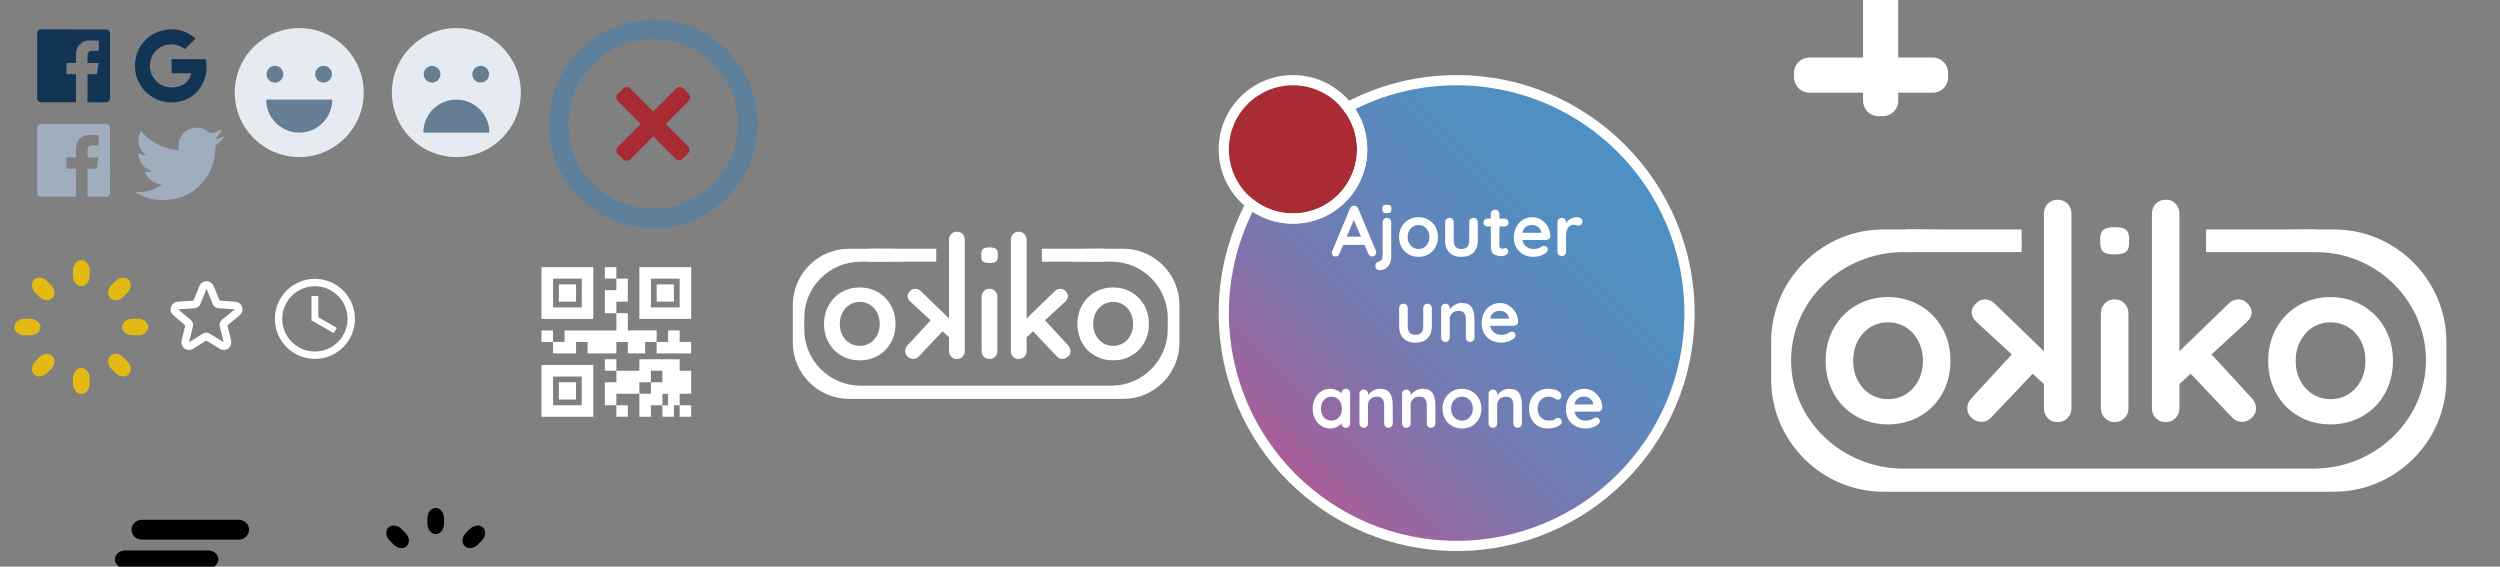 <?xml version="1.0" encoding="utf-8"?>
<!-- Generator: Adobe Illustrator 16.0.0, SVG Export Plug-In . SVG Version: 6.00 Build 0)  -->
<!DOCTYPE svg PUBLIC "-//W3C//DTD SVG 1.1//EN" "http://www.w3.org/Graphics/SVG/1.1/DTD/svg11.dtd">
<svg version="1.1" id="Calque_1" xmlns="http://www.w3.org/2000/svg" xmlns:xlink="http://www.w3.org/1999/xlink" x="0px" y="0px"
	 width="489.375px" height="110.918px" viewBox="0 0 489.375 110.918" enable-background="new 0 0 489.375 110.918"
	 xml:space="preserve">
<rect x="0" y="0" width="489.375" height="110.918" fill="#808080" stroke="none"/>
<linearGradient id="SVGID_1_" gradientUnits="userSpaceOnUse" x1="253.125" y1="93.294" x2="317.152" y2="29.267">
	<stop  offset="0" style="stop-color:#AA5D99"/>
	<stop  offset="0.138" style="stop-color:#9469A3"/>
	<stop  offset="0.368" style="stop-color:#757AB1"/>
	<stop  offset="0.592" style="stop-color:#5F86BB"/>
	<stop  offset="0.806" style="stop-color:#528EC1"/>
	<stop  offset="1" style="stop-color:#4D90C3"/>
</linearGradient>
<path fill="url(#SVGID_1_)" d="M330.412,61.282c0,25.002-20.269,45.271-45.273,45.271s-45.273-20.27-45.273-45.271
	c0-25.006,20.269-45.277,45.273-45.277S330.412,36.276,330.412,61.282z"/>
<g id="Vexels">
	<g>
		<path fill="#123555" d="M40.314,11.722c-0.021-0.131-0.074-0.151-0.189-0.151c-2.124,0.003-4.248,0.003-6.372,0
			c-0.122,0-0.166,0.023-0.165,0.158c0.014,0.82,0.014,1.641,0,2.46c-0.001,0.133,0.04,0.159,0.164,0.159
			c1.163-0.004,2.325-0.003,3.487-0.003c0.06,0,0.119,0,0.182,0c-0.013,0.181-0.065,0.338-0.127,0.495
			c-0.247,0.701-0.692,1.239-1.312,1.65c-0.59,0.362-1.235,0.545-1.921,0.604c-1.249,0.109-2.354-0.229-3.297-1.057
			c-0.568-0.498-0.952-1.12-1.208-1.826c-0.143-0.481-0.227-0.97-0.204-1.474c0.013-0.409,0.101-0.804,0.201-1.197
			c-0.011-0.003-0.015-0.006-0.019-0.009c0.008-0.015,0.021-0.029,0.021-0.044c0.98-2.728,4.3-3.68,6.547-1.938
			c0.087,0.067,0.124,0.037,0.184-0.023c0.628-0.631,1.258-1.262,1.896-1.889c0.078-0.077,0.095-0.12-0.001-0.198
			c-1.792-1.462-3.824-1.998-6.101-1.547c-1.604,0.32-2.938,1.133-4.01,2.38c-0.382,0.447-0.713,0.929-0.951,1.471
			c0.003,0.002,0.006,0.005,0.017,0.007c-0.022,0.038-0.051,0.075-0.063,0.115c-0.646,1.423-0.813,2.904-0.517,4.436
			c0.111,0.608,0.304,1.196,0.601,1.745c0.019,0.044,0.035,0.091,0.058,0.134c1.604,3.163,5.439,4.673,8.781,3.457
			c0.846-0.308,1.609-0.75,2.261-1.376c0.204-0.155,0.377-0.345,0.536-0.543C40.212,15.951,40.675,13.941,40.314,11.722z"/>
		<path fill="#123555" d="M14.405,5.762c2.101,0,4.202,0,6.304,0c0.508,0,0.824,0.318,0.824,0.829c0,4.203-0.003,8.405,0.004,12.607
			c0,0.468-0.362,0.837-0.831,0.831c-1.145-0.014-2.289-0.004-3.434-0.004c-0.146,0-0.146,0-0.146-0.135c0-1.743,0-3.486,0-5.229
			c0-0.137,0-0.137,0.146-0.137c0.532,0,1.063-0.002,1.597,0.001c0.09,0,0.124-0.025,0.136-0.121
			c0.079-0.652,0.165-1.304,0.253-1.954c0.02-0.096-0.013-0.122-0.104-0.122c-0.629,0.003-1.259,0-1.889,0.004
			c-0.104,0-0.14-0.025-0.138-0.128c0.014-0.48,0.001-0.96,0.021-1.44c0.003-0.128,0.038-0.263,0.088-0.382
			c0.136-0.317,0.42-0.414,0.729-0.428c0.409-0.019,0.82-0.014,1.23-0.018c0.146-0.001,0.15,0,0.15-0.149c0-0.553,0-1.106,0-1.66
			c0-0.151,0-0.158-0.155-0.165c-0.573-0.024-1.146-0.069-1.719-0.06c-0.723,0.012-1.359,0.245-1.868,0.774
			c-0.396,0.405-0.607,0.899-0.684,1.449c-0.045,0.354-0.042,0.714-0.051,1.071c-0.007,0.337-0.005,0.675,0.001,1.012
			c0.002,0.099-0.029,0.122-0.125,0.121c-0.536-0.003-1.064,0-1.604-0.004c-0.104-0.001-0.145,0.029-0.144,0.135
			c0.007,0.644,0.007,1.287,0,1.931c0,0.099,0.029,0.133,0.136,0.132c0.527-0.004,1.063-0.002,1.599-0.001
			c0.139,0,0.139,0,0.139,0.134c0,1.746,0,3.492,0.002,5.239c0,0.099-0.021,0.13-0.128,0.13c-2.229-0.003-4.466-0.002-6.7-0.002
			c-0.438,0-0.771-0.335-0.771-0.781c0-4.233,0-8.467,0-12.701c0-0.445,0.334-0.78,0.772-0.78
			C10.168,5.761,12.287,5.762,14.405,5.762z"/>
	</g>
	<g>
		<circle fill="#E6EBF1" cx="58.576" cy="18.121" r="12.623"/>
		<circle fill="#657E93" cx="53.816" cy="14.529" r="1.637"/>
		<circle fill="#657E93" cx="63.337" cy="14.529" r="1.637"/>
		<path fill="#657E93" d="M58.576,25.961c3.572,0,6.468-2.894,6.468-6.466H52.109C52.109,23.067,55.005,25.961,58.576,25.961z"/>
	</g>
	<g>
		<circle fill="#E6EBF1" cx="89.336" cy="18.121" r="12.622"/>
		<circle fill="#657E93" cx="84.576" cy="14.53" r="1.636"/>
		<circle fill="#657E93" cx="94.095" cy="14.53" r="1.636"/>
		<path fill="#657E93" d="M89.335,19.497c-3.565,0-6.467,2.893-6.467,6.466h12.934C95.802,22.39,92.908,19.497,89.335,19.497z"/>
	</g>
	<g>
		<path fill="#A0ADBD" d="M14.405,24.262c2.101,0,4.202,0,6.304,0c0.508,0,0.824,0.318,0.824,0.829
			c0,4.203-0.003,8.405,0.004,12.607c0,0.468-0.362,0.837-0.831,0.831c-1.145-0.014-2.289-0.004-3.434-0.004
			c-0.146,0-0.146,0-0.146-0.135c0-1.743,0-3.486,0-5.229c0-0.137,0-0.137,0.146-0.137c0.532,0,1.063-0.002,1.597,0.001
			c0.09,0,0.124-0.025,0.136-0.121c0.079-0.652,0.165-1.304,0.253-1.954c0.02-0.096-0.013-0.122-0.104-0.122
			c-0.629,0.003-1.259,0-1.889,0.004c-0.104,0-0.14-0.025-0.138-0.128c0.014-0.48,0.001-0.96,0.021-1.44
			c0.003-0.128,0.038-0.263,0.088-0.382c0.136-0.317,0.42-0.414,0.729-0.428c0.409-0.019,0.82-0.014,1.23-0.018
			c0.146-0.001,0.15,0,0.15-0.149c0-0.553,0-1.106,0-1.66c0-0.151,0-0.158-0.155-0.165c-0.573-0.024-1.146-0.069-1.719-0.06
			c-0.723,0.012-1.359,0.245-1.868,0.774c-0.396,0.405-0.607,0.899-0.684,1.449c-0.045,0.354-0.042,0.714-0.051,1.071
			c-0.007,0.337-0.005,0.675,0.001,1.012c0.002,0.099-0.029,0.122-0.125,0.121c-0.536-0.003-1.064,0-1.604-0.004
			c-0.104-0.001-0.145,0.029-0.144,0.135c0.007,0.644,0.007,1.287,0,1.931c0,0.099,0.029,0.133,0.136,0.132
			c0.527-0.004,1.063-0.002,1.599-0.001c0.139,0,0.139,0,0.139,0.134c0,1.746,0,3.492,0.002,5.239c0,0.099-0.021,0.13-0.128,0.13
			c-2.229-0.003-4.466-0.002-6.7-0.002c-0.438,0-0.771-0.335-0.771-0.781c0-4.233,0-8.467,0-12.701c0-0.445,0.334-0.78,0.772-0.78
			C10.168,24.261,12.287,24.262,14.405,24.262z"/>
	</g>
</g>
<path fill="#A0ADBD" d="M42.029,27.182c0.561-0.025,1.084-0.207,1.604-0.391c0.08-0.029,0.161-0.053,0.241-0.08l-0.001-0.002
	c-0.074,0.266-0.276,0.44-0.441,0.64c-0.342,0.41-0.729,0.769-1.153,1.085c-0.092,0.067-0.122,0.139-0.12,0.251
	c0.041,2.674-0.818,5.036-2.547,7.061c-1.521,1.777-3.454,2.855-5.762,3.257c-1.563,0.272-3.104,0.224-4.639-0.183
	c-0.947-0.254-1.85-0.641-2.688-1.16c-0.023-0.014-0.041-0.034-0.109-0.092c1.951,0.166,3.675-0.297,5.247-1.461
	c-0.261-0.043-0.478-0.065-0.688-0.116c-1.229-0.299-2.078-1.036-2.566-2.199c-0.056-0.136-0.075-0.2,0.127-0.177
	c0.424,0.048,0.854,0.067,1.313-0.08c-1.745-0.563-2.68-1.718-2.794-3.562c0.408,0.185,0.785,0.334,1.188,0.404
	c0.094,0.017,0.194,0.033,0.229-0.035c0.033-0.071-0.063-0.131-0.121-0.18c-0.685-0.584-1.083-1.325-1.213-2.207
	c-0.111-0.755,0.017-1.479,0.362-2.163c0.073-0.145,0.121-0.119,0.207-0.019c0.563,0.656,1.189,1.236,1.896,1.732
	c1.36,0.959,2.867,1.563,4.521,1.786c0.214,0.029,0.432,0.043,0.643,0.079c0.219,0.037,0.23-0.055,0.206-0.241
	c-0.111-0.724-0.022-1.422,0.294-2.091c1.045-2.213,4.017-2.753,5.771-1.044c0.092,0.09,0.171,0.115,0.302,0.085
	c0.73-0.166,1.421-0.436,2.104-0.825c-0.104,0.411-0.297,0.736-0.523,1.046c-0.203,0.279-0.443,0.518-0.728,0.722
	c-0.063,0.045-0.138,0.079-0.163,0.162c-0.006,0-0.013,0-0.021,0.002c-0.005,0.001-0.005,0.008-0.006,0.012
	C42.015,27.194,42.023,27.188,42.029,27.182z"/>
<g>
	<g>
		<path fill="#5F809A" d="M127.873,3.85c-11.271,0-20.411,9.138-20.411,20.411c0,11.272,9.142,20.411,20.411,20.411
			c11.271,0,20.411-9.139,20.411-20.411C148.284,12.988,139.145,3.85,127.873,3.85z M127.873,40.877
			c-9.178,0-16.616-7.439-16.616-16.616c0-9.177,7.438-16.616,16.616-16.616c9.177,0,16.615,7.439,16.615,16.616
			C144.488,33.438,137.05,40.877,127.873,40.877z"/>
	</g>
	<g>
		<g>
			<g>
				<path fill="#A92B34" d="M133.658,31.07c-0.389,0.389-1.025,0.389-1.414,0l-11.299-11.298c-0.389-0.389-0.389-1.025,0-1.414
					l1.025-1.025c0.389-0.389,1.021-0.389,1.409,0l11.302,11.298c0.389,0.389,0.389,1.025,0,1.414L133.658,31.07z"/>
			</g>
			<g>
				<path fill="#A92B34" d="M134.801,18.357c0.393,0.389,0.393,1.025,0,1.414l-11.417,11.417c-0.389,0.389-1.021,0.389-1.409,0
					l-1.025-1.025c-0.389-0.389-0.389-1.026,0-1.415l11.416-11.416c0.39-0.389,1.025-0.389,1.414,0L134.801,18.357z"/>
			</g>
		</g>
	</g>
</g>
<g>
	<path fill="#FFFFFF" d="M61.642,54.587c-4.326,0-7.833,3.508-7.833,7.834s3.507,7.834,7.833,7.834c4.323,0,7.833-3.508,7.833-7.834
		S65.969,54.587,61.642,54.587z M61.642,68.812c-3.529,0-6.394-2.858-6.394-6.391c0-3.529,2.861-6.391,6.394-6.391
		c3.527,0,6.391,2.861,6.391,6.391C68.033,65.951,65.172,68.812,61.642,68.812z"/>
	<rect x="60.979" y="57.937" fill="#FFFFFF" width="1.327" height="4.807"/>
	
		<rect x="62.922" y="60.958" transform="matrix(0.497 -0.867 0.867 0.497 -23.133 86.984)" fill="#FFFFFF" width="1.193" height="5.005"/>
</g>
<path fill="none" stroke="#FFFFFF" stroke-width="1.5" stroke-miterlimit="10" d="M46.456,61.128l-2.534,2.066
	c-0.146,0.121-0.214,0.32-0.173,0.521l0.76,3.121c0.107,0.507-0.267,0.92-0.707,0.92c-0.133,0-0.267-0.039-0.387-0.12l-2.761-1.692
	c-0.161-0.107-0.374-0.107-0.534,0l-2.733,1.692c-0.12,0.081-0.268,0.12-0.4,0.12c-0.44,0-0.84-0.413-0.707-0.92l0.761-3.121
	c0.04-0.188-0.014-0.388-0.174-0.508l-2.467-2.08c-0.507-0.441-0.214-1.281,0.439-1.32l3.229-0.228
	c0.187-0.015,0.359-0.134,0.439-0.32l1.229-3.001c0.133-0.308,0.413-0.467,0.693-0.467c0.279,0,0.56,0.159,0.693,0.467l1.228,3.001
	c0.066,0.175,0.24,0.294,0.44,0.32l3.229,0.228C46.682,59.847,46.976,60.687,46.456,61.128z"/>
<g>
	<path fill="#FFFFFF" d="M174.365,67.104c-0.617,1.09-1.461,1.933-2.531,2.532c-1.072,0.601-2.25,0.9-3.535,0.9
		c-1.303,0-2.485-0.3-3.548-0.9c-1.063-0.6-1.901-1.442-2.518-2.532c-0.618-1.087-0.927-2.317-0.927-3.688s0.309-2.601,0.927-3.688
		c0.616-1.09,1.455-1.938,2.518-2.547c1.063-0.607,2.245-0.913,3.548-0.913c1.285,0,2.463,0.306,3.535,0.913
		c1.07,0.608,1.914,1.457,2.531,2.547c0.618,1.087,0.926,2.316,0.926,3.688S174.983,66.017,174.365,67.104z M171.678,61.166
		c-0.351-0.659-0.822-1.17-1.414-1.529c-0.591-0.36-1.246-0.541-1.966-0.541s-1.375,0.181-1.967,0.541
		c-0.59,0.359-1.062,0.87-1.413,1.529s-0.528,1.41-0.528,2.249c0,0.84,0.177,1.586,0.528,2.236c0.352,0.651,0.823,1.156,1.413,1.517
		c0.592,0.359,1.247,0.538,1.967,0.538s1.375-0.179,1.966-0.538c0.592-0.36,1.063-0.865,1.414-1.517
		c0.351-0.65,0.527-1.396,0.527-2.236C172.206,62.576,172.029,61.825,171.678,61.166z"/>
	<path fill="#FFFFFF" d="M177.67,67.58l4.499-4.885l-3.882-3.574c-0.411-0.359-0.617-0.744-0.617-1.156
		c0-0.325,0.15-0.646,0.449-0.964c0.301-0.316,0.641-0.476,1.016-0.476c0.43,0,0.806,0.164,1.131,0.488l5.502,5.321V46.922
		c0-0.445,0.146-0.818,0.437-1.118c0.292-0.3,0.659-0.45,1.104-0.45c0.446,0,0.815,0.15,1.106,0.45
		c0.292,0.3,0.438,0.673,0.438,1.118V68.71c0,0.446-0.146,0.818-0.438,1.118c-0.291,0.301-0.66,0.451-1.106,0.451
		c-0.445,0-0.813-0.15-1.104-0.451c-0.291-0.3-0.437-0.672-0.437-1.118v-2.698l-1.26-1.157l-4.627,4.883
		c-0.309,0.344-0.686,0.516-1.131,0.516c-0.377,0-0.733-0.146-1.065-0.437c-0.337-0.293-0.503-0.652-0.503-1.081
		C177.181,68.308,177.344,67.921,177.67,67.58z"/>
	<path fill="#FFFFFF" d="M192.437,51.204c-0.239-0.188-0.358-0.523-0.358-1.003v-0.488c0-0.48,0.128-0.814,0.385-1.003
		c0.258-0.188,0.668-0.283,1.234-0.283c0.6,0,1.019,0.096,1.26,0.283c0.238,0.188,0.36,0.522,0.36,1.003v0.488
		c0,0.497-0.126,0.835-0.374,1.015c-0.249,0.18-0.672,0.27-1.272,0.27C193.089,51.485,192.678,51.393,192.437,51.204z
		 M194.802,69.828c-0.291,0.301-0.659,0.451-1.104,0.451s-0.814-0.15-1.105-0.451c-0.292-0.3-0.438-0.672-0.438-1.118V58.094
		c0-0.445,0.146-0.817,0.438-1.118c0.291-0.3,0.66-0.45,1.105-0.45s0.813,0.15,1.104,0.45c0.291,0.301,0.438,0.673,0.438,1.118
		V68.71C195.241,69.156,195.094,69.528,194.802,69.828z"/>
	<path fill="#FFFFFF" d="M209.545,68.735c0,0.429-0.168,0.788-0.503,1.081c-0.334,0.291-0.689,0.437-1.065,0.437
		c-0.446,0-0.823-0.172-1.132-0.516l-4.626-4.883l-1.262,1.157v2.698c0,0.446-0.146,0.818-0.436,1.118
		c-0.291,0.301-0.659,0.451-1.105,0.451c-0.444,0-0.814-0.15-1.104-0.451c-0.292-0.3-0.438-0.672-0.438-1.118V46.922
		c0-0.445,0.146-0.818,0.438-1.118c0.29-0.3,0.66-0.45,1.104-0.45c0.446,0,0.814,0.15,1.105,0.45c0.29,0.3,0.436,0.673,0.436,1.118
		v15.413l5.503-5.321c0.325-0.324,0.701-0.488,1.13-0.488c0.377,0,0.715,0.159,1.016,0.476c0.301,0.318,0.45,0.639,0.45,0.964
		c0,0.412-0.206,0.797-0.617,1.156l-3.881,3.574l4.498,4.885C209.38,67.921,209.545,68.308,209.545,68.735z"/>
	<path fill="#FFFFFF" d="M223.965,67.104c-0.616,1.09-1.462,1.933-2.533,2.532c-1.07,0.601-2.248,0.9-3.533,0.9
		c-1.302,0-2.485-0.3-3.547-0.9c-1.063-0.6-1.903-1.442-2.521-2.532c-0.616-1.087-0.925-2.317-0.925-3.688s0.309-2.601,0.925-3.688
		c0.617-1.09,1.457-1.938,2.521-2.547c1.062-0.607,2.245-0.913,3.547-0.913c1.285,0,2.463,0.306,3.533,0.913
		c1.071,0.608,1.917,1.457,2.533,2.547c0.616,1.087,0.926,2.316,0.926,3.688S224.581,66.017,223.965,67.104z M221.279,61.166
		c-0.352-0.659-0.824-1.17-1.414-1.529c-0.591-0.36-1.247-0.541-1.967-0.541s-1.375,0.181-1.967,0.541
		c-0.591,0.359-1.063,0.87-1.414,1.529c-0.352,0.659-0.526,1.41-0.526,2.249c0,0.84,0.175,1.586,0.526,2.236
		c0.351,0.651,0.823,1.156,1.414,1.517c0.592,0.359,1.247,0.538,1.967,0.538s1.376-0.179,1.967-0.538
		c0.59-0.36,1.063-0.865,1.414-1.517c0.351-0.65,0.525-1.396,0.525-2.236C221.804,62.576,221.63,61.825,221.279,61.166z"/>
	<rect x="187.136" y="64.121" fill="#FFFFFF" width="0.992" height="1.678"/>
	<g>
		<g>
			<path fill="#FFFFFF" d="M214.944,48.686c-6.05,0-11,0.572-11,1.271c0,0.699,4.95,1.271,11,1.271h2.642c6.05,0,11,4.95,11,11
				v2.261c0,6.05-4.95,11-11,11h-49.152c-6.05,0-11-4.95-11-11v-2.261c0-6.05,4.95-11,11-11h3.837c6.05,0,11-0.572,11-1.271
				c0-0.698-4.95-1.271-11-1.271h-6.075c-6.05,0-11,4.95-11,11v7.396c0,6.05,4.95,11,11,11h53.68c6.05,0,11-4.95,11-11v-7.396
				c0-6.05-4.95-11-11-11H214.944z"/>
		</g>
	</g>
	<rect x="170.257" y="48.686" fill="#FFFFFF" width="13.014" height="2.542"/>
	<rect x="203.944" y="48.686" fill="#FFFFFF" width="12.335" height="2.542"/>
</g>
<g>
	<path d="M48.75,103.687c0,1.065-0.9,1.938-2,1.938h-19c-1.1,0-2-0.872-2-1.938s0.9-1.938,2-1.938h19
		C47.85,101.749,48.75,102.621,48.75,103.687z"/>
</g>
<g>
	<path d="M42.75,109.499c0,0.963-0.9,1.75-2,1.75H24.5c-1.1,0-2-0.787-2-1.75s0.9-1.75,2-1.75h16.25
		C41.85,107.749,42.75,108.536,42.75,109.499z"/>
</g>
<g>
	<path d="M94.557,103.274c0.632,0.633,0.513,1.786-0.265,2.563l-0.781,0.781c-0.778,0.777-1.931,0.897-2.563,0.265
		c-0.632-0.632-0.513-1.785,0.265-2.563l0.781-0.781C92.772,102.763,93.926,102.643,94.557,103.274z"/>
</g>
<g>
	<path d="M85.291,99.438c0.894,0,1.625,0.9,1.625,2v1.104c0,1.1-0.731,2-1.625,2s-1.625-0.9-1.625-2v-1.104
		C83.666,100.338,84.398,99.438,85.291,99.438z"/>
</g>
<g>
	<path d="M76.026,103.276c0.632-0.633,1.785-0.513,2.563,0.265l0.781,0.781c0.778,0.777,0.897,1.931,0.265,2.563
		c-0.632,0.632-1.785,0.512-2.563-0.266l-0.781-0.781C75.513,105.062,75.394,103.908,76.026,103.276z"/>
</g>
<g>
	<path d="M72.187,112.543c0-0.894,0.9-1.625,2-1.625h1.104c1.1,0,2,0.731,2,1.625s-0.9,1.625-2,1.625h-1.104
		C73.087,114.168,72.187,113.437,72.187,112.543z"/>
</g>
<g>
	<path d="M93.291,112.543c0-0.894,0.9-1.625,2-1.625h1.104c1.1,0,2,0.731,2,1.625s-0.9,1.625-2,1.625h-1.104
		C94.191,114.168,93.291,113.437,93.291,112.543z"/>
</g>
<g>
	<g>
		<path fill="#E2BA13" d="M25.183,54.751c0.632,0.632,0.513,1.785-0.265,2.563l-0.781,0.781c-0.778,0.777-1.931,0.897-2.563,0.266
			c-0.632-0.633-0.513-1.786,0.265-2.563l0.781-0.781C23.398,54.238,24.551,54.118,25.183,54.751z"/>
	</g>
	<g>
		<path fill="#E2BA13" d="M10.26,69.673c0.632,0.633,0.513,1.786-0.265,2.563l-0.781,0.781c-0.778,0.777-1.931,0.897-2.563,0.265
			c-0.632-0.632-0.513-1.785,0.265-2.563l0.781-0.781C8.475,69.161,9.628,69.041,10.26,69.673z"/>
	</g>
	<g>
		<path fill="#E2BA13" d="M15.917,50.913c0.894,0,1.625,0.9,1.625,2v1.104c0,1.1-0.731,2-1.625,2s-1.625-0.9-1.625-2v-1.104
			C14.292,51.813,15.023,50.913,15.917,50.913z"/>
	</g>
	<g>
		<path fill="#E2BA13" d="M15.917,72.018c0.894,0,1.625,0.9,1.625,2v1.104c0,1.1-0.731,2-1.625,2.001c-0.894,0-1.625-0.9-1.625-2
			v-1.104C14.292,72.918,15.023,72.018,15.917,72.018z"/>
	</g>
	<g>
		<path fill="#E2BA13" d="M6.651,54.751c0.632-0.632,1.785-0.512,2.563,0.266l0.781,0.781c0.778,0.777,0.897,1.931,0.265,2.563
			c-0.632,0.633-1.785,0.513-2.563-0.265l-0.781-0.781C6.138,56.537,6.019,55.384,6.651,54.751z"/>
	</g>
	<g>
		<path fill="#E2BA13" d="M21.574,69.675c0.632-0.633,1.785-0.513,2.563,0.265l0.781,0.781c0.778,0.777,0.897,1.931,0.265,2.563
			c-0.632,0.632-1.785,0.512-2.563-0.266l-0.781-0.781C21.061,71.46,20.942,70.307,21.574,69.675z"/>
	</g>
	<g>
		<path fill="#E2BA13" d="M2.812,64.019c0-0.894,0.9-1.625,2-1.625h1.104c1.1,0,2,0.731,2,1.625s-0.9,1.625-2,1.625H4.812
			C3.712,65.644,2.812,64.912,2.812,64.019z"/>
	</g>
	<g>
		<path fill="#E2BA13" d="M23.917,64.019c0-0.894,0.9-1.625,2-1.625h1.104c1.1,0,2,0.731,2,1.625s-0.9,1.625-2,1.625h-1.104
			C24.817,65.644,23.917,64.912,23.917,64.019z"/>
	</g>
</g>
<g>
	<path fill="#FFFFFF" d="M371.58,19.738c0,1.65-1.35,3-3,3h-0.883c-1.65,0-3-1.35-3-3V-4.429c0-1.65,1.35-3,3-3h0.883
		c1.65,0,3,1.35,3,3V19.738z"/>
</g>
<g>
	<path fill="#FFFFFF" d="M378.347,11.262c1.65,0,3,1.35,3,3v0.884c0,1.65-1.35,3-3,3h-24.168c-1.65,0-3-1.35-3-3v-0.884
		c0-1.65,1.35-3,3-3H378.347z"/>
</g>
<circle fill="#A92B34" stroke="#FFFFFF" stroke-width="2" stroke-miterlimit="10" cx="253.096" cy="29.237" r="13.542"/>
<path fill="none" stroke="#FFFFFF" stroke-width="2" stroke-miterlimit="10" d="M285.138,15.696c-7.704,0-14.957,1.918-21.32,5.292
	c1.761,2.286,2.819,5.14,2.819,8.249c0,7.478-6.063,13.541-13.541,13.541c-3.108,0-5.964-1.059-8.249-2.819
	c-3.374,6.363-5.293,13.616-5.293,21.32c0,25.175,20.407,45.583,45.584,45.583c25.176,0,45.584-20.408,45.584-45.583
	S310.314,15.696,285.138,15.696z"/>
<g>
	<path fill="#FFFFFF" d="M269.388,49.382c0,0.243-0.079,0.441-0.237,0.596c-0.159,0.154-0.341,0.23-0.546,0.23
		c-0.169,0-0.32-0.051-0.455-0.154c-0.136-0.102-0.241-0.242-0.315-0.42l-0.728-1.693h-4.173l-0.728,1.707
		c-0.065,0.178-0.166,0.316-0.301,0.414c-0.136,0.098-0.282,0.146-0.441,0.146c-0.242,0-0.427-0.065-0.553-0.195
		c-0.126-0.131-0.189-0.309-0.189-0.533c0-0.084,0.015-0.172,0.042-0.266l3.486-8.371c0.074-0.188,0.187-0.332,0.336-0.435
		s0.317-0.145,0.504-0.126c0.168,0,0.324,0.049,0.469,0.146c0.146,0.099,0.25,0.236,0.315,0.414l3.444,8.203
		C269.365,49.167,269.388,49.28,269.388,49.382z M263.621,46.33h2.8l-1.414-3.276L263.621,46.33z"/>
	<path fill="#FFFFFF" d="M269.473,52.658c-0.149-0.149-0.225-0.336-0.225-0.56v-0.154c0-0.373,0.238-0.631,0.714-0.77
		c0.299-0.094,0.488-0.25,0.567-0.47s0.119-0.524,0.119-0.917v-6.286c0-0.242,0.079-0.445,0.238-0.608
		c0.158-0.164,0.358-0.246,0.602-0.246c0.242,0,0.443,0.082,0.602,0.246c0.159,0.163,0.238,0.366,0.238,0.608v6.776
		c0,0.522-0.101,0.98-0.301,1.372c-0.201,0.392-0.476,0.694-0.826,0.909c-0.35,0.215-0.739,0.322-1.169,0.322
		C269.809,52.882,269.622,52.808,269.473,52.658z M270.789,41.584c-0.131-0.103-0.195-0.284-0.195-0.546v-0.266
		c0-0.262,0.069-0.443,0.21-0.547c0.14-0.102,0.363-0.153,0.672-0.153c0.326,0,0.555,0.052,0.686,0.153
		c0.131,0.104,0.196,0.285,0.196,0.547v0.266c0,0.271-0.068,0.455-0.203,0.553c-0.136,0.098-0.366,0.147-0.693,0.147
		C271.143,41.738,270.92,41.687,270.789,41.584z"/>
	<path fill="#FFFFFF" d="M280.98,48.409c-0.336,0.593-0.795,1.053-1.379,1.379c-0.583,0.327-1.225,0.49-1.925,0.49
		c-0.709,0-1.354-0.163-1.932-0.49c-0.579-0.326-1.036-0.786-1.372-1.379s-0.504-1.262-0.504-2.009s0.168-1.417,0.504-2.009
		c0.336-0.593,0.793-1.055,1.372-1.387c0.578-0.331,1.223-0.496,1.932-0.496c0.7,0,1.342,0.165,1.925,0.496
		c0.584,0.332,1.043,0.794,1.379,1.387c0.337,0.592,0.505,1.262,0.505,2.009S281.317,47.816,280.98,48.409z M279.517,45.175
		c-0.191-0.359-0.447-0.637-0.77-0.832c-0.322-0.197-0.679-0.295-1.071-0.295c-0.392,0-0.749,0.098-1.071,0.295
		c-0.321,0.195-0.578,0.473-0.77,0.832s-0.287,0.768-0.287,1.226c0,0.457,0.096,0.863,0.287,1.218
		c0.191,0.355,0.448,0.63,0.77,0.826c0.322,0.195,0.68,0.294,1.071,0.294c0.393,0,0.749-0.099,1.071-0.294
		c0.322-0.196,0.578-0.471,0.77-0.826c0.191-0.354,0.287-0.761,0.287-1.218C279.804,45.942,279.709,45.534,279.517,45.175z"/>
	<path fill="#FFFFFF" d="M289.045,42.894c0.158,0.163,0.237,0.366,0.237,0.608v3.556c0,1.009-0.277,1.797-0.833,2.367
		c-0.555,0.568-1.346,0.854-2.373,0.854c-1.026,0-1.815-0.285-2.365-0.854c-0.551-0.57-0.826-1.358-0.826-2.367v-3.556
		c0-0.242,0.079-0.445,0.238-0.608c0.158-0.164,0.358-0.246,0.602-0.246c0.242,0,0.443,0.082,0.602,0.246
		c0.159,0.163,0.238,0.366,0.238,0.608v3.556c0,0.57,0.126,0.992,0.378,1.268s0.63,0.413,1.134,0.413
		c0.514,0,0.896-0.138,1.148-0.413s0.378-0.697,0.378-1.268v-3.556c0-0.242,0.079-0.445,0.238-0.608
		c0.158-0.164,0.359-0.246,0.602-0.246C288.685,42.647,288.885,42.729,289.045,42.894z"/>
	<path fill="#FFFFFF" d="M295.071,48.745c0.107,0.126,0.161,0.292,0.161,0.497c0,0.252-0.138,0.464-0.413,0.638
		c-0.275,0.172-0.586,0.258-0.931,0.258c-0.579,0-1.066-0.123-1.463-0.371c-0.397-0.246-0.596-0.771-0.596-1.574v-3.864h-0.644
		c-0.225,0-0.411-0.075-0.561-0.224c-0.149-0.149-0.224-0.336-0.224-0.561c0-0.215,0.074-0.395,0.224-0.539s0.336-0.217,0.561-0.217
		h0.644v-0.896c0-0.242,0.082-0.445,0.245-0.608s0.366-0.245,0.609-0.245c0.233,0,0.429,0.082,0.588,0.245
		c0.158,0.163,0.238,0.366,0.238,0.608v0.896h0.993c0.225,0,0.411,0.074,0.561,0.225c0.149,0.148,0.224,0.336,0.224,0.56
		c0,0.215-0.074,0.395-0.224,0.539s-0.336,0.217-0.561,0.217h-0.993v3.794c0,0.196,0.051,0.338,0.153,0.428
		c0.103,0.088,0.243,0.133,0.42,0.133c0.075,0,0.178-0.02,0.309-0.057c0.111-0.047,0.219-0.07,0.322-0.07
		C294.844,48.556,294.964,48.619,295.071,48.745z"/>
	<path fill="#FFFFFF" d="M303.212,46.765c-0.168,0.14-0.364,0.209-0.588,0.209h-4.62c0.111,0.551,0.368,0.982,0.77,1.295
		c0.401,0.313,0.854,0.47,1.358,0.47c0.383,0,0.681-0.035,0.896-0.104c0.215-0.07,0.386-0.145,0.512-0.225
		c0.126-0.079,0.212-0.133,0.259-0.161c0.168-0.084,0.326-0.126,0.476-0.126c0.196,0,0.364,0.07,0.504,0.21
		c0.141,0.14,0.21,0.304,0.21,0.49c0,0.252-0.131,0.481-0.392,0.687c-0.262,0.215-0.611,0.396-1.05,0.545
		c-0.439,0.15-0.882,0.225-1.33,0.225c-0.784,0-1.468-0.163-2.051-0.49c-0.584-0.326-1.034-0.777-1.352-1.352
		c-0.317-0.573-0.476-1.22-0.476-1.938c0-0.802,0.168-1.507,0.504-2.114c0.336-0.605,0.779-1.07,1.33-1.393s1.139-0.482,1.764-0.482
		c0.616,0,1.197,0.168,1.743,0.504s0.982,0.788,1.309,1.357c0.327,0.569,0.49,1.186,0.49,1.848
		C303.468,46.442,303.38,46.624,303.212,46.765z M298.017,45.574h3.668v-0.099c-0.037-0.392-0.229-0.728-0.574-1.008
		c-0.345-0.279-0.737-0.42-1.176-0.42C298.852,44.048,298.214,44.558,298.017,45.574z"/>
	<path fill="#FFFFFF" d="M309.476,42.746c0.191,0.159,0.287,0.346,0.287,0.56c0,0.29-0.075,0.507-0.224,0.651
		c-0.149,0.146-0.327,0.218-0.532,0.218c-0.14,0-0.299-0.033-0.476-0.099c-0.028-0.009-0.092-0.028-0.189-0.056
		c-0.098-0.028-0.203-0.043-0.315-0.043c-0.242,0-0.476,0.076-0.699,0.225c-0.225,0.149-0.409,0.376-0.554,0.68
		c-0.145,0.303-0.217,0.664-0.217,1.084v3.318c0,0.242-0.079,0.445-0.238,0.609c-0.158,0.163-0.359,0.244-0.602,0.244
		c-0.243,0-0.443-0.081-0.602-0.244c-0.159-0.164-0.238-0.367-0.238-0.609v-5.782c0-0.242,0.079-0.445,0.238-0.608
		c0.158-0.164,0.358-0.246,0.602-0.246c0.242,0,0.443,0.082,0.602,0.246c0.159,0.163,0.238,0.366,0.238,0.608v0.183
		c0.215-0.383,0.522-0.675,0.924-0.875c0.401-0.201,0.831-0.301,1.288-0.301C309.05,42.509,309.285,42.587,309.476,42.746z"/>
	<path fill="#FFFFFF" d="M280.043,59.692c0.158,0.164,0.237,0.367,0.237,0.609v3.557c0,1.008-0.277,1.797-0.833,2.365
		c-0.555,0.57-1.346,0.854-2.373,0.854c-1.026,0-1.815-0.284-2.365-0.854c-0.551-0.568-0.826-1.357-0.826-2.365v-3.557
		c0-0.242,0.079-0.445,0.238-0.609c0.158-0.162,0.358-0.244,0.602-0.244c0.242,0,0.443,0.082,0.602,0.244
		c0.159,0.164,0.238,0.367,0.238,0.609v3.557c0,0.568,0.126,0.991,0.378,1.267s0.63,0.413,1.134,0.413
		c0.514,0,0.896-0.138,1.148-0.413s0.378-0.698,0.378-1.267v-3.557c0-0.242,0.079-0.445,0.238-0.609
		c0.158-0.162,0.359-0.244,0.602-0.244C279.683,59.448,279.884,59.53,280.043,59.692z"/>
	<path fill="#FFFFFF" d="M288.078,60.155c0.364,0.564,0.546,1.346,0.546,2.345v3.584c0,0.243-0.079,0.446-0.237,0.608
		c-0.159,0.164-0.359,0.246-0.603,0.246c-0.242,0-0.443-0.082-0.602-0.246c-0.159-0.162-0.238-0.365-0.238-0.608V62.5
		c0-0.513-0.107-0.917-0.322-1.211s-0.583-0.44-1.105-0.44c-0.542,0-0.966,0.156-1.274,0.469c-0.308,0.313-0.462,0.707-0.462,1.183
		v3.584c0,0.243-0.079,0.446-0.238,0.608c-0.158,0.164-0.359,0.246-0.602,0.246c-0.243,0-0.443-0.082-0.602-0.246
		c-0.159-0.162-0.238-0.365-0.238-0.608v-5.782c0-0.242,0.079-0.445,0.238-0.609c0.158-0.162,0.358-0.244,0.602-0.244
		c0.242,0,0.443,0.082,0.602,0.244c0.159,0.164,0.238,0.367,0.238,0.609v0.238c0.252-0.336,0.581-0.625,0.987-0.868
		s0.852-0.364,1.337-0.364C287.056,59.308,287.715,59.591,288.078,60.155z"/>
	<path fill="#FFFFFF" d="M296.898,63.563c-0.168,0.141-0.364,0.211-0.588,0.211h-4.62c0.111,0.551,0.368,0.982,0.77,1.295
		s0.854,0.469,1.358,0.469c0.383,0,0.681-0.035,0.896-0.105s0.386-0.145,0.512-0.224s0.212-0.133,0.259-0.161
		c0.168-0.084,0.326-0.126,0.476-0.126c0.196,0,0.364,0.07,0.504,0.21c0.141,0.141,0.21,0.304,0.21,0.49
		c0,0.252-0.131,0.48-0.392,0.686c-0.262,0.215-0.611,0.396-1.05,0.547c-0.439,0.148-0.882,0.224-1.33,0.224
		c-0.784,0-1.468-0.163-2.051-0.49c-0.584-0.327-1.034-0.776-1.352-1.351s-0.476-1.221-0.476-1.939c0-0.803,0.168-1.507,0.504-2.113
		c0.336-0.607,0.779-1.072,1.33-1.394c0.551-0.322,1.139-0.483,1.764-0.483c0.616,0,1.197,0.168,1.743,0.504
		s0.982,0.789,1.309,1.358c0.327,0.569,0.49,1.186,0.49,1.849C297.154,63.242,297.066,63.424,296.898,63.563z M291.704,62.374h3.668
		v-0.098c-0.037-0.393-0.229-0.729-0.574-1.008c-0.345-0.281-0.737-0.42-1.176-0.42C292.539,60.849,291.9,61.356,291.704,62.374z"/>
	<path fill="#FFFFFF" d="M264.048,76.347c0.158,0.158,0.237,0.363,0.237,0.615v5.922c0,0.243-0.079,0.446-0.237,0.609
		c-0.159,0.164-0.359,0.245-0.603,0.245c-0.242,0-0.44-0.079-0.595-0.237c-0.154-0.159-0.235-0.359-0.245-0.603
		c-0.233,0.271-0.548,0.501-0.945,0.692c-0.396,0.191-0.813,0.287-1.253,0.287c-0.644,0-1.227-0.165-1.75-0.496
		c-0.522-0.332-0.936-0.791-1.238-1.379c-0.304-0.589-0.455-1.256-0.455-2.002c0-0.747,0.149-1.417,0.448-2.01
		c0.298-0.592,0.706-1.055,1.225-1.386c0.518-0.331,1.09-0.497,1.715-0.497c0.448,0,0.868,0.082,1.26,0.245
		c0.393,0.163,0.724,0.37,0.994,0.622v-0.014c0-0.242,0.079-0.445,0.238-0.608c0.158-0.163,0.359-0.245,0.602-0.245
		C263.688,76.108,263.888,76.188,264.048,76.347z M262.101,81.673c0.383-0.443,0.574-1,0.574-1.672c0-0.673-0.191-1.232-0.574-1.681
		s-0.877-0.672-1.484-0.672c-0.597,0-1.087,0.224-1.47,0.672s-0.574,1.008-0.574,1.681c0,0.672,0.189,1.229,0.567,1.672
		s0.87,0.666,1.477,0.666C261.224,82.339,261.719,82.116,262.101,81.673z"/>
	<path fill="#FFFFFF" d="M272.083,76.955c0.364,0.565,0.546,1.347,0.546,2.345v3.584c0,0.243-0.079,0.446-0.237,0.609
		c-0.159,0.164-0.359,0.245-0.603,0.245c-0.242,0-0.443-0.081-0.602-0.245c-0.159-0.163-0.238-0.366-0.238-0.609V79.3
		c0-0.513-0.107-0.916-0.322-1.211c-0.215-0.293-0.583-0.44-1.105-0.44c-0.542,0-0.966,0.156-1.274,0.469
		c-0.308,0.313-0.462,0.707-0.462,1.183v3.584c0,0.243-0.079,0.446-0.238,0.609c-0.158,0.164-0.359,0.245-0.602,0.245
		c-0.243,0-0.443-0.081-0.602-0.245c-0.159-0.163-0.238-0.366-0.238-0.609v-5.781c0-0.242,0.079-0.445,0.238-0.609
		c0.158-0.163,0.358-0.245,0.602-0.245c0.242,0,0.443,0.082,0.602,0.245c0.159,0.164,0.238,0.367,0.238,0.609v0.238
		c0.252-0.336,0.581-0.625,0.987-0.869c0.406-0.242,0.852-0.363,1.337-0.363C271.061,76.108,271.719,76.391,272.083,76.955z"/>
	<path fill="#FFFFFF" d="M280.427,76.955c0.364,0.565,0.546,1.347,0.546,2.345v3.584c0,0.243-0.079,0.446-0.237,0.609
		c-0.159,0.164-0.359,0.245-0.603,0.245c-0.242,0-0.443-0.081-0.602-0.245c-0.159-0.163-0.238-0.366-0.238-0.609V79.3
		c0-0.513-0.107-0.916-0.322-1.211c-0.215-0.293-0.583-0.44-1.105-0.44c-0.542,0-0.966,0.156-1.274,0.469
		c-0.308,0.313-0.462,0.707-0.462,1.183v3.584c0,0.243-0.079,0.446-0.238,0.609c-0.158,0.164-0.359,0.245-0.602,0.245
		c-0.243,0-0.443-0.081-0.602-0.245c-0.159-0.163-0.238-0.366-0.238-0.609v-5.781c0-0.242,0.079-0.445,0.238-0.609
		c0.158-0.163,0.358-0.245,0.602-0.245c0.242,0,0.443,0.082,0.602,0.245c0.159,0.164,0.238,0.367,0.238,0.609v0.238
		c0.252-0.336,0.581-0.625,0.987-0.869c0.406-0.242,0.852-0.363,1.337-0.363C279.405,76.108,280.063,76.391,280.427,76.955z"/>
	<path fill="#FFFFFF" d="M289.484,82.009c-0.336,0.594-0.795,1.053-1.379,1.379c-0.583,0.328-1.225,0.49-1.925,0.49
		c-0.709,0-1.354-0.162-1.932-0.49c-0.579-0.326-1.036-0.785-1.372-1.379c-0.336-0.592-0.504-1.262-0.504-2.008
		c0-0.747,0.168-1.417,0.504-2.01c0.336-0.592,0.793-1.055,1.372-1.386c0.578-0.331,1.223-0.497,1.932-0.497
		c0.7,0,1.342,0.166,1.925,0.497c0.584,0.331,1.043,0.794,1.379,1.386c0.337,0.593,0.505,1.263,0.505,2.01
		C289.989,80.747,289.821,81.417,289.484,82.009z M288.021,78.775c-0.191-0.359-0.447-0.638-0.77-0.833
		c-0.322-0.196-0.679-0.294-1.071-0.294c-0.392,0-0.749,0.098-1.071,0.294c-0.321,0.195-0.578,0.474-0.77,0.833
		s-0.287,0.768-0.287,1.226c0,0.457,0.096,0.863,0.287,1.217c0.191,0.355,0.448,0.631,0.77,0.826
		c0.322,0.196,0.68,0.295,1.071,0.295c0.393,0,0.749-0.099,1.071-0.295c0.322-0.195,0.578-0.471,0.77-0.826
		c0.191-0.354,0.287-0.76,0.287-1.217C288.308,79.543,288.213,79.135,288.021,78.775z"/>
	<path fill="#FFFFFF" d="M297.366,76.955c0.364,0.565,0.546,1.347,0.546,2.345v3.584c0,0.243-0.079,0.446-0.237,0.609
		c-0.159,0.164-0.359,0.245-0.603,0.245c-0.242,0-0.443-0.081-0.602-0.245c-0.159-0.163-0.238-0.366-0.238-0.609V79.3
		c0-0.513-0.107-0.916-0.322-1.211c-0.215-0.293-0.583-0.44-1.105-0.44c-0.542,0-0.966,0.156-1.274,0.469
		c-0.308,0.313-0.462,0.707-0.462,1.183v3.584c0,0.243-0.079,0.446-0.238,0.609c-0.158,0.164-0.359,0.245-0.602,0.245
		c-0.243,0-0.443-0.081-0.602-0.245c-0.159-0.163-0.238-0.366-0.238-0.609v-5.781c0-0.242,0.079-0.445,0.238-0.609
		c0.158-0.163,0.358-0.245,0.602-0.245c0.242,0,0.443,0.082,0.602,0.245c0.159,0.164,0.238,0.367,0.238,0.609v0.238
		c0.252-0.336,0.581-0.625,0.987-0.869c0.406-0.242,0.852-0.363,1.337-0.363C296.344,76.108,297.003,76.391,297.366,76.955z"/>
	<path fill="#FFFFFF" d="M304.912,76.479c0.485,0.247,0.729,0.576,0.729,0.986c0,0.206-0.062,0.385-0.183,0.539
		s-0.279,0.231-0.476,0.231c-0.149,0-0.271-0.021-0.364-0.063c-0.094-0.041-0.185-0.098-0.272-0.168
		c-0.089-0.07-0.176-0.128-0.26-0.175c-0.093-0.046-0.23-0.089-0.413-0.126c-0.182-0.037-0.328-0.056-0.44-0.056
		c-0.7,0-1.249,0.217-1.646,0.651c-0.396,0.434-0.595,1-0.595,1.701c0,0.672,0.2,1.229,0.603,1.672
		c0.4,0.443,0.914,0.666,1.539,0.666c0.458,0,0.799-0.057,1.022-0.168c0.056-0.029,0.133-0.078,0.231-0.147
		c0.098-0.07,0.188-0.124,0.272-0.161s0.187-0.057,0.309-0.057c0.232,0,0.417,0.075,0.553,0.225
		c0.135,0.149,0.203,0.341,0.203,0.574c0,0.224-0.131,0.434-0.393,0.63c-0.261,0.196-0.606,0.353-1.036,0.469
		c-0.429,0.116-0.887,0.175-1.372,0.175c-0.719,0-1.351-0.168-1.896-0.504s-0.969-0.8-1.267-1.393
		c-0.299-0.593-0.448-1.253-0.448-1.98c0-0.757,0.156-1.429,0.469-2.017s0.749-1.048,1.309-1.379
		c0.561-0.331,1.195-0.497,1.904-0.497C303.787,76.108,304.427,76.231,304.912,76.479z"/>
	<path fill="#FFFFFF" d="M313.396,80.364c-0.168,0.141-0.364,0.21-0.588,0.21h-4.62c0.111,0.551,0.368,0.982,0.77,1.295
		c0.401,0.313,0.854,0.47,1.358,0.47c0.383,0,0.681-0.035,0.896-0.105s0.386-0.145,0.512-0.225c0.126-0.078,0.212-0.133,0.259-0.16
		c0.168-0.084,0.326-0.127,0.476-0.127c0.196,0,0.364,0.07,0.504,0.211c0.141,0.14,0.21,0.303,0.21,0.49
		c0,0.252-0.131,0.48-0.392,0.686c-0.262,0.215-0.611,0.396-1.05,0.546c-0.439,0.149-0.882,0.224-1.33,0.224
		c-0.784,0-1.468-0.162-2.051-0.49c-0.584-0.326-1.034-0.776-1.352-1.351c-0.317-0.573-0.476-1.22-0.476-1.938
		c0-0.803,0.168-1.508,0.504-2.114s0.779-1.071,1.33-1.394s1.139-0.482,1.764-0.482c0.616,0,1.197,0.168,1.743,0.504
		s0.982,0.789,1.309,1.357c0.327,0.57,0.49,1.186,0.49,1.849C313.652,80.042,313.564,80.224,313.396,80.364z M308.202,79.175h3.668
		v-0.099c-0.037-0.392-0.229-0.728-0.574-1.008c-0.345-0.28-0.737-0.42-1.176-0.42C309.037,77.648,308.398,78.157,308.202,79.175z"
		/>
</g>
<g>
	<path fill-rule="evenodd" clip-rule="evenodd" fill="#FFFFFF" d="M135.306,52.286c-0.001,0.04-0.003,0.08-0.003,0.12
		c0,3.294,0,6.588,0,9.881c0,0.043,0,0.086,0,0.135c-3.386,0-6.761,0-10.146,0c0-0.049,0-0.092,0-0.135c0-3.291,0-6.581,0-9.872
		c0-0.043-0.002-0.086-0.004-0.129C128.538,52.286,131.922,52.286,135.306,52.286z M133.042,54.544c-1.877,0-3.747,0-5.621,0
		c0,1.877,0,3.749,0,5.624c1.877,0,3.747,0,5.621,0C133.042,58.29,133.042,56.418,133.042,54.544z"/>
	<path fill-rule="evenodd" clip-rule="evenodd" fill="#FFFFFF" d="M106.001,71.438c0.044,0.001,0.087,0.004,0.13,0.004
		c3.291,0,6.581,0,9.872,0c0.042,0,0.085,0,0.134,0c0,3.385,0,6.76,0,10.145c-0.049,0-0.092,0-0.134,0c-3.291,0-6.581,0-9.871,0
		c-0.044,0-0.087,0.002-0.131,0.004C106.001,78.206,106.001,74.822,106.001,71.438z M108.26,79.325c1.876,0,3.749,0,5.622,0
		c0-1.878,0-3.748,0-5.621c-1.876,0-3.746,0-5.622,0C108.26,75.58,108.26,77.45,108.26,79.325z"/>
	<path fill-rule="evenodd" clip-rule="evenodd" fill="#FFFFFF" d="M106.001,62.419c0-3.376,0-6.752,0-10.133
		c3.379,0,6.756,0,10.135,0c0.003,0.03,0.008,0.061,0.008,0.091c0,3.315,0,6.63,0,9.944c0,0.033-0.003,0.065-0.005,0.106
		c-0.047,0-0.083,0-0.12,0c-3.302,0-6.604,0-9.907,0C106.075,62.428,106.038,62.422,106.001,62.419z M113.883,60.168
		c0-1.879,0-3.75,0-5.623c-1.878,0-3.75,0-5.623,0c0,1.878,0,3.748,0,5.623C110.135,60.168,112.006,60.168,113.883,60.168z"/>
	<path fill-rule="evenodd" clip-rule="evenodd" fill="#FFFFFF" d="M120.655,54.537c-0.749,0-1.497,0-2.251,0
		c-0.002-0.028-0.005-0.049-0.005-0.069c-0.001-0.709-0.001-1.418,0-2.127c0-0.019,0.003-0.037,0.005-0.055c0.75,0,1.5,0,2.25,0
		C120.654,53.036,120.655,53.786,120.655,54.537z"/>
	<path fill-rule="evenodd" clip-rule="evenodd" fill="#FFFFFF" d="M106.001,64.688c0.192-0.002,0.384-0.005,0.575-0.005
		c0.555,0,1.108,0,1.677,0c0,0.755,0,1.505,0,2.256c-0.751-0.001-1.501-0.001-2.252-0.002
		C106.001,66.188,106.001,65.438,106.001,64.688z"/>
	<path fill-rule="evenodd" clip-rule="evenodd" fill="#FFFFFF" d="M129.68,79.35c-0.03-0.006-0.06-0.017-0.09-0.017
		c-0.7-0.001-1.4,0-2.101,0c-0.021,0-0.042,0.003-0.075,0.005c0,0.749,0,1.493,0,2.244c-0.757,0-1.502,0-2.258,0
		c0-0.045,0-0.084,0-0.123c0-1.423,0-2.845,0-4.268c0-0.042-0.008-0.085-0.012-0.128c0.03,0.005,0.061,0.013,0.091,0.013
		c0.697,0.001,1.395,0.001,2.091,0c0.027,0,0.053-0.004,0.087-0.007c0-0.045,0-0.081,0-0.118c0-0.672-0.001-1.344,0.001-2.017
		c0-0.035,0.01-0.071,0.016-0.106c0.033-0.002,0.067-0.005,0.102-0.005c0.675,0,1.35,0,2.024,0c0.036,0,0.071,0,0.106,0
		c0-0.758,0-1.5,0-2.247c-0.75,0-1.494,0-2.243,0c-0.002,0.022-0.006,0.04-0.006,0.058c0,0.706-0.001,1.412,0.001,2.118
		c0,0.026,0.012,0.052,0.018,0.078c-0.03-0.003-0.061-0.008-0.092-0.008c-0.697,0-1.394,0-2.091,0c-0.026,0-0.054,0.003-0.093,0.005
		c0,0.04,0,0.076,0,0.112c0,0.676,0,1.351,0,2.025c0,0.034-0.007,0.067-0.01,0.101c-0.04,0.004-0.079,0.011-0.118,0.011
		c-1.416,0-2.832,0-4.248,0c-0.039,0-0.079,0-0.129,0c0,0.047,0,0.083,0,0.119c0,0.678,0.001,1.356,0,2.035
		c0,0.04-0.004,0.08-0.007,0.12l0.002-0.002c-0.035-0.006-0.071-0.016-0.106-0.016c-0.672-0.001-1.345,0-2.017,0
		c-0.036,0-0.073,0-0.118,0c0-1.506,0-3.002,0-4.508c0.747,0,1.491,0,2.25,0c0-0.758,0-1.506,0-2.254l-0.003,0.002
		c1.363,0,2.727-0.001,4.091-0.001c0.133,0,0.266,0,0.409,0c0-0.75,0-1.494,0-2.246c2.634,0,5.257,0,7.891,0
		c0,0.743,0,1.488,0,2.243c0.756,0,1.502,0,2.253,0c0,1.504,0,2.999,0,4.506c-0.747,0-1.491,0-2.242,0
		c-0.003,0.038-0.007,0.065-0.007,0.093c0,0.697,0,1.395,0,2.091c0,0.028,0.005,0.056,0.008,0.083l0.002-0.002
		c-0.216-0.002-0.433-0.006-0.649-0.007c-0.157-0.002-0.315,0-0.482,0c0,0.75,0,1.495,0,2.247c-0.754,0-1.498,0-2.251,0
		c-0.002-0.025-0.006-0.052-0.006-0.079c-0.001-0.69-0.001-1.381,0-2.071C129.669,79.402,129.676,79.376,129.68,79.35
		c0.031-0.007,0.063-0.017,0.096-0.017c0.303-0.002,0.606-0.001,0.91-0.001c0.032,0,0.065,0,0.1,0c0-0.758,0-1.502,0-2.25
		c-0.374,0-0.741,0-1.113,0c-0.002,0.032-0.005,0.06-0.005,0.087c0,0.693,0,1.387,0.001,2.08
		C129.669,79.282,129.677,79.316,129.68,79.35z"/>
	<path fill-rule="evenodd" clip-rule="evenodd" fill="#FFFFFF" d="M108.25,66.937c0.749,0,1.497,0,2.258,0c0-0.752,0-1.497,0-2.253
		c3.386,0,6.761,0,10.146,0c0-1.134,0-2.258,0-3.381c0.746,0,1.492,0,2.247,0c0,1.127,0,2.246,0,3.377c1.881,0,3.754,0,5.63,0
		c0.003,0.031,0.007,0.052,0.007,0.073c0.001,0.709,0.001,1.419,0,2.128c0,0.021-0.005,0.043-0.007,0.063l0.003-0.002
		c-0.031-0.002-0.062-0.006-0.093-0.006c-0.685,0-1.369,0-2.055,0c-0.03,0-0.06,0-0.098,0c0,0.753,0,1.495,0,2.244
		c-1.129,0-2.252,0-3.381,0c0-0.745,0-1.488,0-2.237c-0.752,0-1.497,0-2.253,0c0,0.744,0,1.489,0,2.239c-1.881,0-3.751,0-5.632,0
		c0-0.745,0-1.489,0-2.24c-0.755,0-1.5,0-2.257,0c0,0.746,0,1.491,0,2.24c-1.507,0-3.002,0-4.512,0c0-0.036,0-0.072,0-0.107
		c0-0.676,0-1.352,0-2.027C108.254,67.011,108.251,66.974,108.25,66.937z"/>
	<path fill-rule="evenodd" clip-rule="evenodd" fill="#FFFFFF" d="M120.655,61.305c-0.713,0-1.425-0.001-2.137-0.002
		c-0.037,0-0.073,0-0.113,0c0-1.507,0-3.005,0-4.509c0.748,0,1.49,0,2.247,0c0-0.758,0-1.509,0-2.26
		c0.613,0.001,1.227,0.002,1.84,0.003c0.133,0.001,0.266,0,0.405,0c0,1.505,0,3.002,0,4.511c-0.746,0-1.49,0-2.242,0
		C120.655,59.808,120.655,60.557,120.655,61.305z"/>
	<path fill-rule="evenodd" clip-rule="evenodd" fill="#FFFFFF" d="M128.53,66.944c0.034-0.002,0.067-0.006,0.102-0.006
		c0.682-0.001,1.363-0.001,2.045-0.001c0.033,0,0.067,0,0.112,0c0-0.749,0-1.494,0-2.246c0.756,0,1.5,0,2.256,0
		c0,0.745,0,1.49,0,2.245c0.757,0,1.502,0,2.253,0c0,0.751,0,1.493,0,2.243c-2.249,0-4.499,0-6.759,0c0-0.034,0-0.067,0-0.101
		c0-0.679,0-1.356,0-2.035c0-0.034-0.004-0.067-0.006-0.102L128.53,66.944z"/>
	<path fill-rule="evenodd" clip-rule="evenodd" fill="#FFFFFF" d="M120.656,72.571c-0.749,0-1.497,0-2.252,0
		c0-0.753,0-1.498,0-2.248c0.749,0,1.493,0,2.249,0c0,0.753,0,1.502,0,2.25L120.656,72.571z"/>
	<path fill-rule="evenodd" clip-rule="evenodd" fill="#FFFFFF" d="M120.645,79.351c0.026-0.006,0.053-0.018,0.079-0.018
		c0.709-0.001,1.418-0.001,2.127,0c0.012,0,0.024,0.002,0.044,0.004c0,0.747,0,1.493,0,2.245c-0.743,0-1.485,0-2.241,0
		c0-0.036,0-0.071,0-0.107c0-0.675,0-1.35-0.001-2.024c0-0.034-0.004-0.068-0.006-0.102L120.645,79.351z"/>
	<path fill-rule="evenodd" clip-rule="evenodd" fill="#FFFFFF" d="M133.055,79.342c0.027-0.003,0.055-0.009,0.082-0.009
		c0.69-0.001,1.382-0.001,2.072-0.001c0.027,0,0.055,0.003,0.088,0.005c0,0.75,0,1.494,0,2.244c-0.75,0-1.494,0-2.245,0
		c-0.002-0.032-0.005-0.06-0.005-0.087c0-0.69,0-1.382,0.001-2.072c0-0.027,0.006-0.055,0.009-0.082L133.055,79.342z"/>
	<path fill-rule="evenodd" clip-rule="evenodd" fill="#FFFFFF" d="M128.544,59.042c0-1.123,0-2.243,0-3.368c1.124,0,2.244,0,3.371,0
		c0,1.12,0,2.24,0,3.368C130.795,59.042,129.672,59.042,128.544,59.042z"/>
	<path fill-rule="evenodd" clip-rule="evenodd" fill="#FFFFFF" d="M112.759,78.202c-1.126,0-2.243,0-3.367,0
		c0-1.125,0-2.247,0-3.374c1.123,0,2.242,0,3.367,0C112.759,75.953,112.759,77.073,112.759,78.202z"/>
	<path fill-rule="evenodd" clip-rule="evenodd" fill="#FFFFFF" d="M109.391,55.671c1.124,0,2.242,0,3.373,0c0,0.036,0,0.069,0,0.103
		c0,1.057-0.001,2.113,0.002,3.17c0,0.085-0.023,0.108-0.108,0.107c-1.057-0.003-2.113-0.001-3.17-0.001c-0.03,0-0.061,0-0.097,0
		C109.391,57.921,109.391,56.801,109.391,55.671z"/>
</g>
<g>
	<path fill="#FFFFFF" d="M380.179,77.081c-1.078,1.904-2.552,3.376-4.421,4.423c-1.872,1.049-3.93,1.572-6.174,1.572
		c-2.275,0-4.341-0.523-6.196-1.572c-1.855-1.047-3.321-2.519-4.397-4.423c-1.079-1.897-1.618-4.047-1.618-6.441
		s0.539-4.542,1.618-6.44c1.076-1.903,2.542-3.386,4.397-4.448c1.855-1.061,3.921-1.595,6.196-1.595
		c2.244,0,4.302,0.534,6.174,1.595c1.869,1.063,3.343,2.545,4.421,4.448c1.08,1.898,1.617,4.046,1.617,6.44
		S381.26,75.184,380.179,77.081z M375.488,66.712c-0.613-1.151-1.437-2.044-2.471-2.671c-1.031-0.63-2.176-0.945-3.433-0.945
		s-2.401,0.315-3.436,0.945c-1.03,0.627-1.854,1.52-2.468,2.671c-0.614,1.15-0.923,2.463-0.923,3.928
		c0,1.467,0.309,2.77,0.923,3.905c0.614,1.138,1.438,2.02,2.468,2.649c1.034,0.627,2.179,0.939,3.436,0.939s2.401-0.313,3.433-0.939
		c1.034-0.63,1.857-1.512,2.471-2.649c0.611-1.136,0.921-2.438,0.921-3.905C376.409,69.175,376.099,67.862,375.488,66.712z"/>
	<path fill="#FFFFFF" d="M385.951,77.914l7.858-8.531l-6.78-6.243c-0.718-0.627-1.078-1.299-1.078-2.02
		c0-0.567,0.263-1.127,0.785-1.683c0.525-0.553,1.118-0.831,1.773-0.831c0.751,0,1.407,0.287,1.976,0.853l9.608,9.294V41.834
		c0-0.778,0.255-1.43,0.763-1.953c0.51-0.523,1.151-0.786,1.929-0.786c0.78,0,1.425,0.263,1.933,0.786
		c0.511,0.523,0.765,1.175,0.765,1.953v38.053c0,0.78-0.254,1.43-0.765,1.953c-0.508,0.525-1.152,0.788-1.933,0.788
		c-0.777,0-1.419-0.263-1.929-0.788c-0.508-0.523-0.763-1.173-0.763-1.953v-4.712l-2.2-2.021l-8.081,8.528
		c-0.538,0.601-1.197,0.9-1.975,0.9c-0.658,0-1.281-0.254-1.86-0.763c-0.589-0.512-0.879-1.139-0.879-1.888
		C385.098,79.185,385.384,78.509,385.951,77.914z"/>
	<path fill="#FFFFFF" d="M411.743,49.313c-0.418-0.329-0.626-0.914-0.626-1.751v-0.854c0-0.839,0.224-1.422,0.672-1.751
		c0.45-0.328,1.167-0.495,2.156-0.495c1.047,0,1.779,0.167,2.2,0.495c0.416,0.329,0.629,0.912,0.629,1.751v0.854
		c0,0.868-0.22,1.458-0.653,1.771c-0.435,0.314-1.173,0.471-2.222,0.471C412.881,49.804,412.165,49.642,411.743,49.313z
		 M415.874,81.84c-0.508,0.525-1.151,0.788-1.929,0.788s-1.423-0.263-1.931-0.788c-0.51-0.523-0.765-1.173-0.765-1.953V61.346
		c0-0.777,0.255-1.428,0.765-1.953c0.508-0.523,1.153-0.786,1.931-0.786s1.421,0.263,1.929,0.786
		c0.509,0.525,0.766,1.176,0.766,1.953v18.541C416.639,80.667,416.383,81.316,415.874,81.84z"/>
	<path fill="#FFFFFF" d="M441.622,79.932c0,0.749-0.294,1.376-0.879,1.888c-0.583,0.509-1.204,0.763-1.86,0.763
		c-0.779,0-1.438-0.3-1.977-0.9l-8.08-8.528l-2.203,2.021v4.712c0,0.78-0.254,1.43-0.761,1.953
		c-0.509,0.525-1.151,0.788-1.931,0.788c-0.776,0-1.423-0.263-1.93-0.788c-0.51-0.523-0.764-1.173-0.764-1.953V41.834
		c0-0.778,0.254-1.43,0.764-1.953c0.507-0.523,1.153-0.786,1.93-0.786c0.779,0,1.422,0.263,1.931,0.786
		c0.507,0.523,0.761,1.175,0.761,1.953v26.919l9.61-9.294c0.568-0.565,1.225-0.853,1.974-0.853c0.658,0,1.249,0.278,1.773,0.831
		c0.525,0.556,0.787,1.115,0.787,1.683c0,0.721-0.36,1.393-1.078,2.02l-6.778,6.243l7.856,8.531
		C441.333,78.509,441.622,79.185,441.622,79.932z"/>
	<path fill="#FFFFFF" d="M466.806,77.081c-1.076,1.904-2.554,3.376-4.425,4.423c-1.869,1.049-3.926,1.572-6.171,1.572
		c-2.273,0-4.341-0.523-6.194-1.572c-1.857-1.047-3.324-2.519-4.402-4.423c-1.076-1.897-1.615-4.047-1.615-6.441
		s0.539-4.542,1.615-6.44c1.078-1.903,2.545-3.386,4.402-4.448c1.854-1.061,3.921-1.595,6.194-1.595
		c2.245,0,4.302,0.534,6.171,1.595c1.871,1.063,3.349,2.545,4.425,4.448c1.076,1.898,1.616,4.046,1.616,6.44
		S467.883,75.184,466.806,77.081z M462.116,66.712c-0.614-1.151-1.439-2.044-2.47-2.671c-1.032-0.63-2.178-0.945-3.436-0.945
		c-1.257,0-2.401,0.315-3.435,0.945c-1.032,0.627-1.857,1.52-2.47,2.671c-0.614,1.15-0.92,2.463-0.92,3.928
		c0,1.467,0.306,2.77,0.92,3.905c0.612,1.138,1.438,2.02,2.47,2.649c1.033,0.627,2.178,0.939,3.435,0.939
		c1.258,0,2.403-0.313,3.436-0.939c1.03-0.63,1.855-1.512,2.47-2.649c0.612-1.136,0.917-2.438,0.917-3.905
		C463.033,69.175,462.728,67.862,462.116,66.712z"/>
	<rect x="402.485" y="71.873" fill="#FFFFFF" width="1.733" height="2.93"/>
	<g>
		<g>
			<path fill="#FFFFFF" d="M453.84,44.914c-12.1,0-22,0.999-22,2.22s9.684,2.22,21.519,2.22s21.519,9.534,21.519,21.187
				c0,11.651-9.9,21.186-22,21.186h-80.269c-12.1,0-22-9.534-22-21.186c0-11.652,9.9-21.187,22-21.187h1.125
				c12.1,0,22-0.999,22-2.22s-9.9-2.22-22-2.22h-5.034c-12.1,0-22,9.9-22,22v7.342c0,12.1,9.9,22,22,22h88.176c12.1,0,22-9.9,22-22
				v-7.342c0-12.1-9.9-22-22-22H453.84z"/>
		</g>
	</g>
	<rect x="373.005" y="44.914" fill="#FFFFFF" width="22.729" height="4.439"/>
	<rect x="431.84" y="44.914" fill="#FFFFFF" width="21.544" height="4.439"/>
</g>
</svg>
